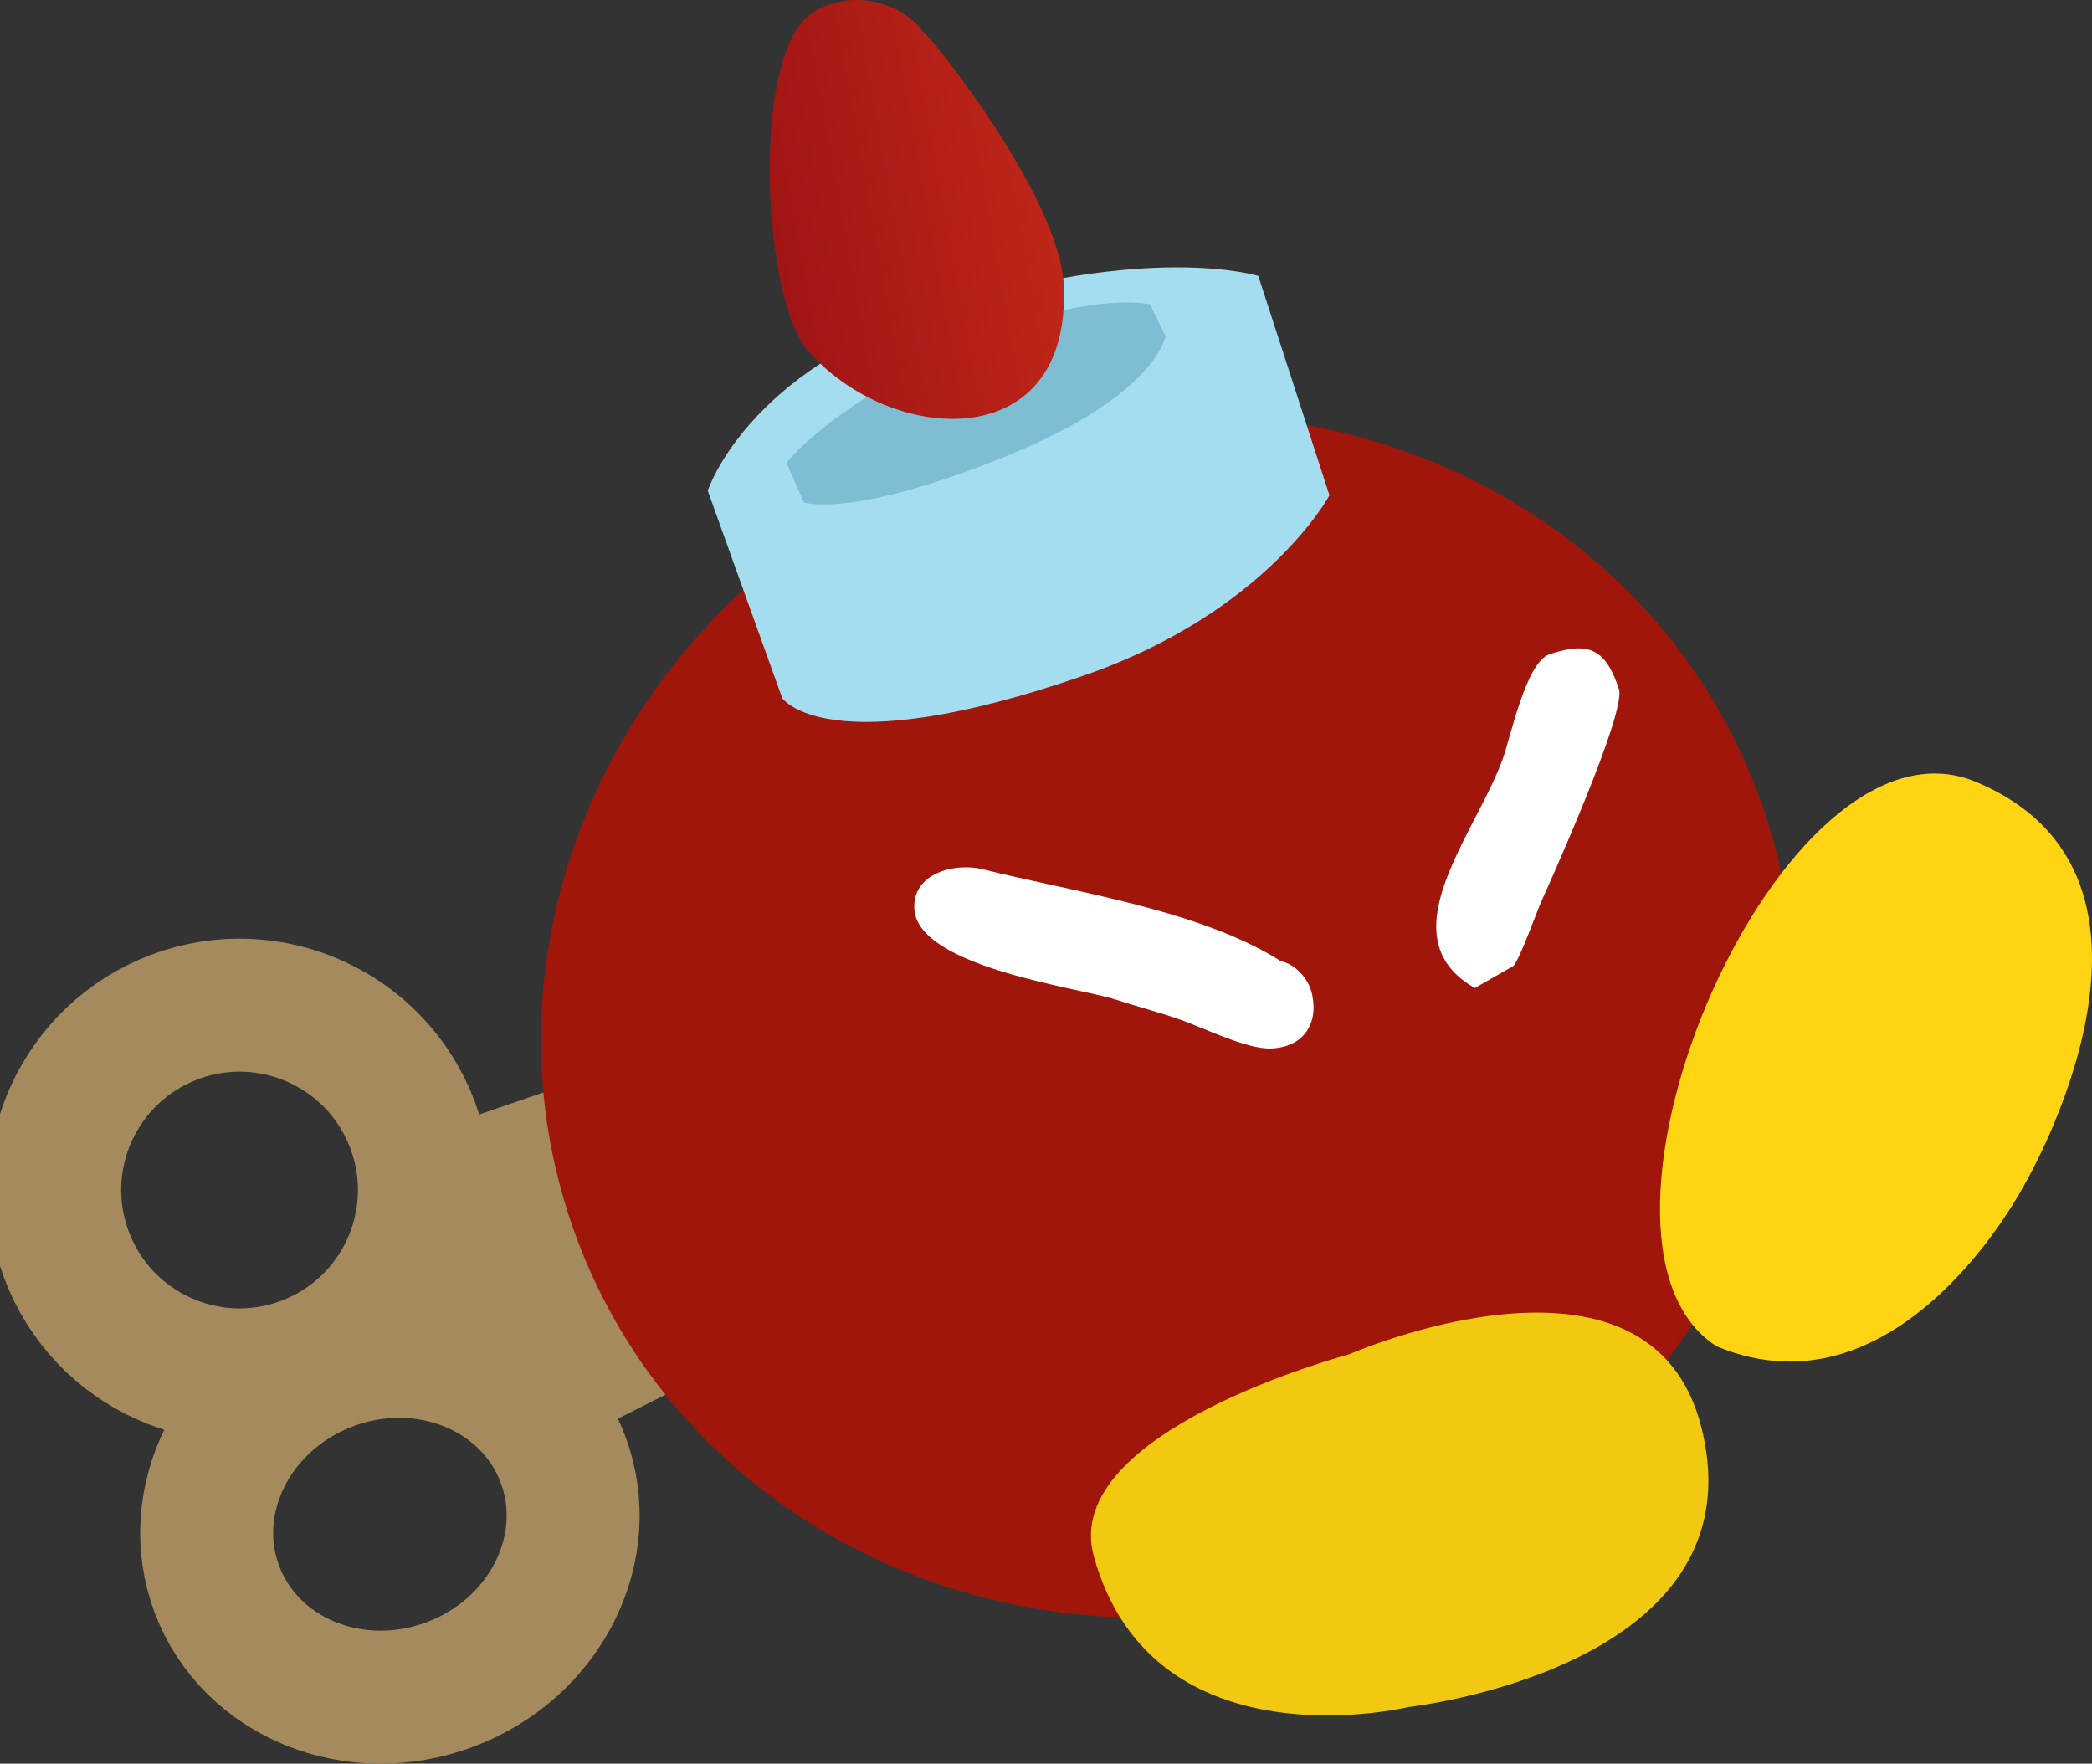 <svg version="1.1" xmlns="http://www.w3.org/2000/svg" xmlns:xlink="http://www.w3.org/1999/xlink" width="117.982" height="99.465" viewBox="0,0,117.982,99.465"><rect x="0" y="0" width="117.982" height="99.465" fill="#333333" stroke="none"/><defs><linearGradient x1="214.292" y1="144.846" x2="229.85" y2="142.063" gradientUnits="userSpaceOnUse" id="color-1"><stop offset="0" stop-color="#a11515"/><stop offset="1" stop-color="#be2619"/></linearGradient></defs><g transform="translate(-170.762,-131.671)"><g data-paper-data="{&quot;isPaintingLayer&quot;:true}" fill-rule="nonzero" stroke-linecap="butt" stroke-linejoin="miter" stroke-miterlimit="10" stroke-dasharray="" stroke-dashoffset="0" style="mix-blend-mode: normal"><g data-paper-data="{&quot;index&quot;:null}"><path d="M201.212,213.893l-8.204,-17.736l9.121,-3.123l8.651,16.041z" fill="#a48a5c" stroke="none" stroke-width="0"/><g fill="none" stroke="#a48a5c" stroke-width="7.5"><path d="M187.931,208.544c-5.391,2.02 -11.398,-0.712 -13.419,-6.102c-2.02,-5.391 0.712,-11.398 6.102,-13.419c5.391,-2.02 11.398,0.712 13.419,6.102c2.02,5.391 -0.712,11.398 -6.102,13.419z"/><path d="M196.139,226.67c-5.391,2.02 -11.277,-0.388 -13.148,-5.379c-1.871,-4.991 0.982,-10.675 6.373,-12.696c5.391,-2.02 11.277,0.388 13.148,5.379c1.871,4.991 -0.982,10.675 -6.373,12.696z"/></g></g><path d="M248.583,220.407c-18.353,7.038 -38.594,-1.326 -45.211,-18.681c-6.616,-17.355 2.899,-37.13 21.252,-44.168c18.353,-7.038 38.594,1.326 45.211,18.681c6.616,17.355 -2.899,37.13 -21.252,44.168z" data-paper-data="{&quot;index&quot;:null}" fill="#a1160a" stroke="#303546" stroke-width="0"/><path d="M284.968,198.415c0,0 -6.96,13.533 -17.397,9.181c-9.296,-5.953 3.599,-36.438 14.633,-31.827c12.878,5.382 2.763,22.646 2.763,22.646z" data-paper-data="{&quot;index&quot;:null}" fill="#ffd412" stroke="none" stroke-width="0"/><g data-paper-data="{&quot;index&quot;:null}" stroke="none" stroke-width="0"><g fill="#000000" font-family="&quot;Helvetica Neue&quot;, Helvetica, Arial, sans-serif" font-weight="400" font-size="16" text-anchor="start"/><path d="M231.933,169.754c-14.516,5.039 -17.056,1.289 -17.056,1.289l-4.201,-11.697c0,0 2.196,-6.813 12.91,-10.214c12.042,-3.823 18.141,-1.897 18.141,-1.897l4.012,12.371c0,0 -3.524,6.578 -13.805,10.148z" fill="#a4ddf0"/><path d="M236.493,150.627c0,0 -0.505,3.301 -8.853,6.715c-8.879,3.632 -11.545,2.658 -11.545,2.658l-0.97,-2.217c0,0 2.089,-2.924 9.423,-6.409c7.194,-3.418 11.07,-2.541 11.07,-2.541z" fill="#7ebdd2"/></g><g data-paper-data="{&quot;index&quot;:null}" fill="#ffffff" stroke="none" stroke-width="0" font-family="&quot;Helvetica Neue&quot;, Helvetica, Arial, sans-serif" font-weight="400" font-size="16" text-anchor="start"/><path d="M230.756,147.756c0.432,9.751 -9.871,8.983 -14.447,3.672c-2.519,-2.924 -3.215,-16.427 0.128,-18.92c1.969,-1.468 4.991,-0.912 6.366,0.933c0.745,0.602 7.737,9.454 7.953,14.316z" fill="url(#color-1)" stroke="none" stroke-width="0.5"/><path d="M232.453,219.457c-1.975,-7.069 14.394,-11.408 14.394,-11.408c0,0 16.994,-7.447 19.878,4.159c3.366,13.546 -16.524,15.731 -16.524,15.731c0,0 -14.404,3.488 -17.748,-8.482z" data-paper-data="{&quot;index&quot;:null}" fill="#f2c911" stroke="none" stroke-width="0"/><path d="M242.458,190.801c-1.363,0.064 -3.883,-1.191 -5.128,-1.626c-1.226,-0.428 -2.498,-0.757 -3.732,-1.156c-1.964,-0.635 -11.088,-1.807 -11.27,-5.085c-0.114,-2.047 2.317,-2.627 3.879,-2.236c5.144,1.286 12.244,2.287 16.792,5.181c0.003,0.001 0.005,0.001 0.008,0.002c0.422,0.094 0.787,0.323 1.077,0.634c0.393,0.392 0.657,0.914 0.72,1.497c0.216,1.293 -0.419,2.699 -2.345,2.789z" fill="#ffffff" stroke="none" stroke-width="0.5"/><path d="M253.935,187.392c-1.704,-0.974 -2.249,-2.281 -2.166,-3.75c0.162,-2.853 2.697,-6.317 3.733,-9.139c0.442,-1.204 1.313,-5.49 2.648,-5.935c2.236,-0.745 3.168,-0.28 3.913,1.957c0.44,1.321 -3.979,11.106 -4.433,12.118c-0.142,0.315 -1.244,3.348 -1.54,3.518z" fill="#ffffff" stroke="none" stroke-width="0.5"/></g></g></svg>